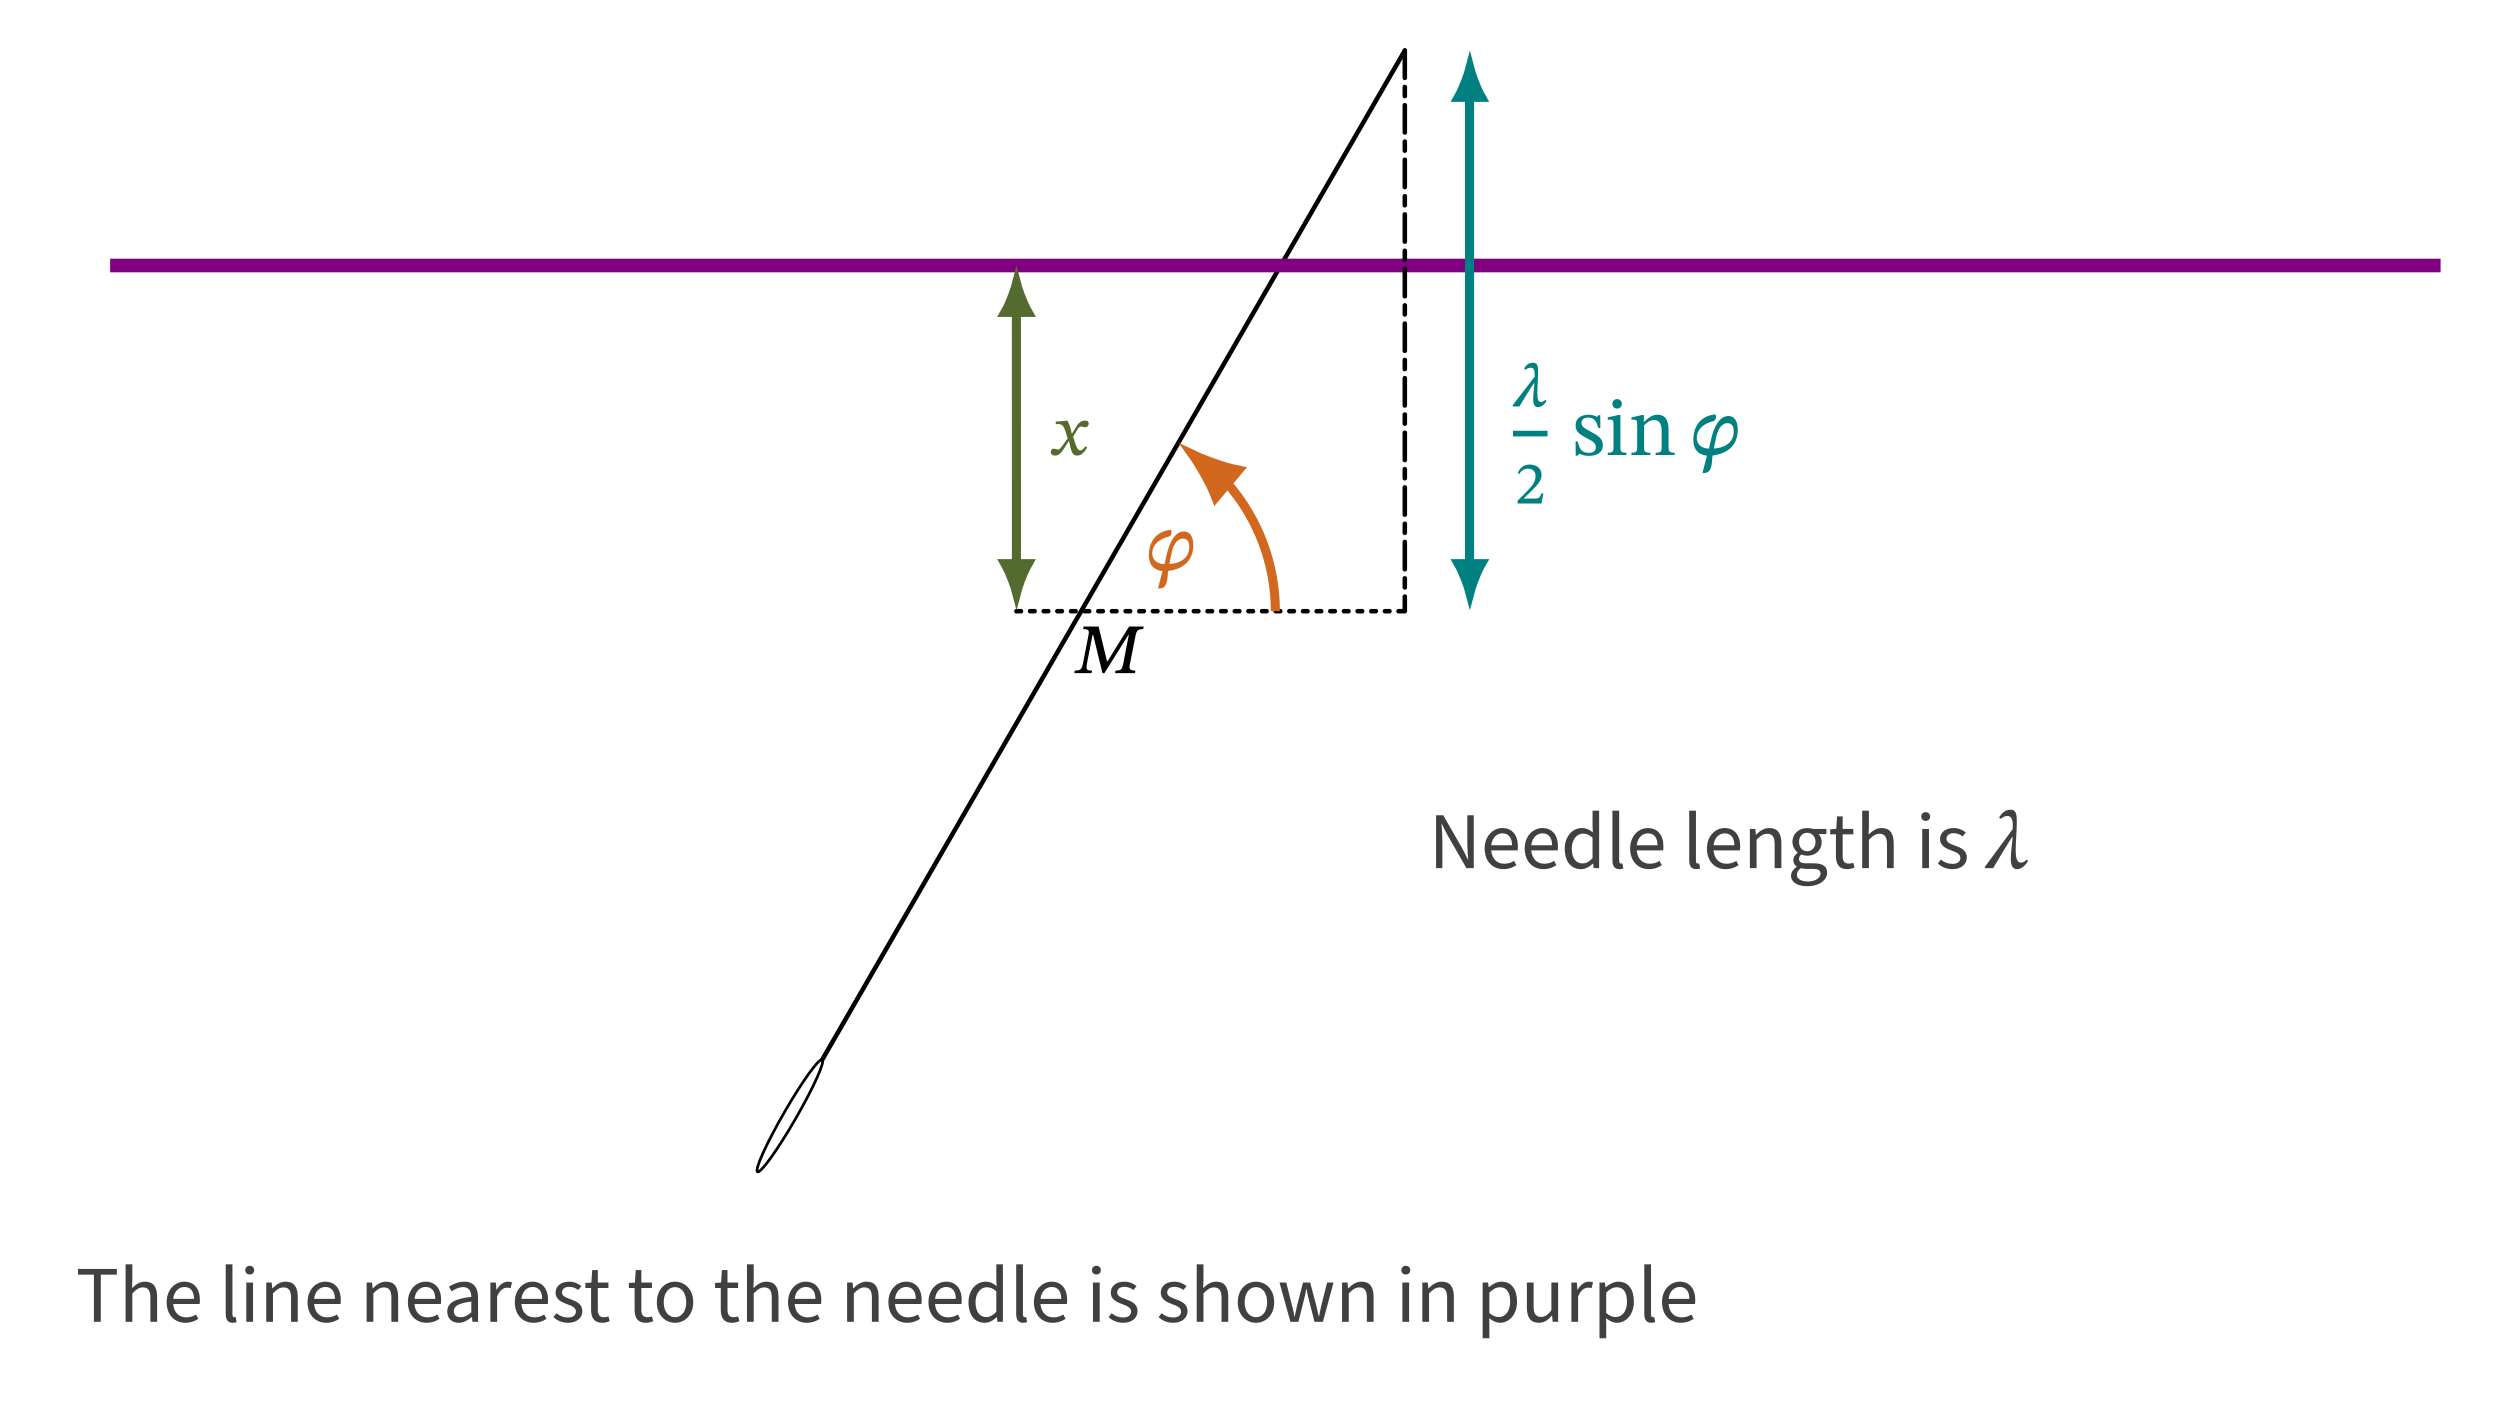 <?xml version="1.0" encoding="UTF-8"?>
<svg xmlns="http://www.w3.org/2000/svg" xmlns:xlink="http://www.w3.org/1999/xlink" width="272.589" height="154.452" viewBox="0 0 272.589 154.452">
<defs>
<g>
<g id="glyph-0-0">
<path d="M 6.578 0 L 6.625 -0.281 C 6.078 -0.281 5.906 -0.391 6.016 -0.938 L 6.641 -4.094 C 6.766 -4.672 6.922 -4.797 7.469 -4.797 L 7.531 -5.078 L 5.938 -5.078 L 3.578 -1.281 L 3.531 -1.281 L 2.609 -5.078 L 0.984 -5.078 L 0.922 -4.797 C 1.531 -4.797 1.625 -4.672 1.5 -4.094 L 0.922 -1.141 C 0.766 -0.359 0.641 -0.281 0.016 -0.281 L -0.031 0 L 1.844 0 L 1.891 -0.281 C 1.297 -0.281 1.203 -0.359 1.359 -1.141 L 1.953 -4.172 L 2.016 -4.172 L 3.031 0 L 3.25 0 L 5.859 -4.172 L 5.906 -4.172 L 5.281 -0.938 C 5.156 -0.391 5.062 -0.281 4.469 -0.281 L 4.406 0 Z M 6.578 0 "/>
</g>
<g id="glyph-0-1">
<path d="M 2.547 -2.328 L 2.516 -2.328 L 2.406 -2.781 C 2.344 -3.047 2.203 -3.453 2.047 -3.719 L 1.875 -3.719 L 0.766 -3.625 L 0.766 -3.344 C 0.766 -3.344 0.859 -3.359 0.969 -3.359 C 1.453 -3.375 1.625 -3.172 1.844 -2.516 L 2.062 -1.797 L 1.5 -1.016 C 1.188 -0.578 1.078 -0.578 1.031 -0.578 C 0.938 -0.578 0.672 -0.672 0.516 -0.672 C 0.344 -0.672 0.219 -0.484 0.219 -0.312 C 0.219 -0.125 0.344 0.078 0.688 0.078 C 1.156 0.078 1.406 -0.297 1.672 -0.688 L 2.188 -1.5 L 2.219 -1.5 L 2.375 -0.781 C 2.516 -0.219 2.672 0.078 3.094 0.078 C 3.656 0.078 3.969 -0.453 4.188 -0.797 L 4 -0.938 C 3.781 -0.656 3.641 -0.484 3.453 -0.484 C 3.219 -0.484 3.047 -0.719 2.828 -1.453 L 2.656 -1.984 L 3.141 -2.781 C 3.266 -2.969 3.359 -3.094 3.578 -3.094 C 3.656 -3.094 3.891 -3 3.984 -3 C 4.188 -3 4.359 -3.203 4.359 -3.391 C 4.359 -3.609 4.266 -3.734 3.953 -3.734 C 3.469 -3.734 3.156 -3.375 2.938 -2.984 Z M 2.547 -2.328 "/>
</g>
<g id="glyph-1-0">
<path d="M 2.031 -0.688 C 1.422 -0.703 0.703 -1 0.703 -1.875 C 0.703 -2.891 1.625 -3.484 2.5 -3.688 C 2.703 -3.734 2.797 -3.906 2.797 -4.172 C 2.797 -4.297 2.766 -4.391 2.719 -4.438 C 0.906 -4.219 0.328 -2.906 0.328 -1.641 C 0.328 -0.609 0.844 -0.047 1.812 0.078 L 1.328 1.938 L 1.453 1.969 C 2.359 1.969 2.328 1.062 2.422 0.062 C 3.938 -0.141 5.172 -0.938 5.172 -2.75 C 5.172 -3.734 4.781 -4.25 4.156 -4.25 C 3.203 -4.25 2.562 -3.125 2.234 -1.562 Z M 2.766 -1.688 C 2.906 -2.516 3.281 -3.469 4.047 -3.469 C 4.453 -3.469 4.734 -3.219 4.734 -2.594 C 4.734 -1.109 3.406 -0.75 2.562 -0.703 Z M 2.766 -1.688 "/>
</g>
<g id="glyph-1-1">
<path d="M 3.406 -5.047 C 3.406 -5.766 3.375 -6.375 2.719 -6.375 C 2.156 -6.375 1.766 -6.016 1.469 -5.516 L 1.672 -5.375 C 1.906 -5.594 2.109 -5.688 2.406 -5.688 C 2.781 -5.688 2.969 -5.328 2.969 -4.719 C 2.969 -4.438 2.969 -4.438 2.953 -4.25 C 2.031 -2.984 0.844 -1.406 -0.078 -0.141 L -0.078 0 L 0.828 0 C 1.344 -0.906 2.609 -2.984 2.891 -3.391 L 2.953 -3.391 C 2.891 -2.531 2.75 -1.812 2.75 -1 C 2.75 -0.312 2.938 0.109 3.438 0.109 C 3.891 0.109 4.344 -0.266 4.625 -0.781 L 4.484 -0.938 C 4.25 -0.688 4.047 -0.609 3.812 -0.609 C 3.422 -0.609 3.281 -1.172 3.281 -1.938 C 3.281 -2.938 3.406 -3.938 3.406 -5.047 Z M 3.406 -5.047 "/>
</g>
<g id="glyph-2-0">
<path d="M 2.734 -3.828 C 2.734 -4.359 2.688 -4.766 2.188 -4.766 C 1.719 -4.766 1.422 -4.516 1.203 -4.125 L 1.375 -4 C 1.562 -4.156 1.703 -4.219 1.953 -4.219 C 2.219 -4.219 2.359 -4.031 2.359 -3.578 C 2.359 -3.375 2.359 -3.359 2.359 -3.234 C 1.656 -2.297 0.688 -1.094 -0.031 -0.141 L -0.031 0 L 0.703 0 C 1.094 -0.672 2.062 -2.234 2.281 -2.531 L 2.328 -2.531 C 2.297 -1.891 2.203 -1.359 2.203 -0.75 C 2.203 -0.234 2.359 0.078 2.734 0.078 C 3.078 0.078 3.453 -0.219 3.656 -0.594 L 3.531 -0.734 C 3.344 -0.547 3.188 -0.484 3.031 -0.484 C 2.734 -0.484 2.656 -0.891 2.656 -1.438 C 2.656 -2.203 2.734 -3 2.734 -3.828 Z M 2.734 -3.828 "/>
</g>
<g id="glyph-2-1">
<path d="M 3.094 -1.094 L 2.875 -1.094 C 2.703 -0.688 2.625 -0.547 2.266 -0.547 L 1.453 -0.547 L 0.953 -0.531 L 0.953 -0.562 L 1.75 -1.328 C 2.453 -2.031 2.891 -2.484 2.891 -3.109 C 2.891 -3.828 2.359 -4.25 1.594 -4.25 C 0.953 -4.25 0.5 -3.891 0.297 -3.297 L 0.469 -3.219 C 0.703 -3.625 0.984 -3.797 1.438 -3.797 C 1.938 -3.797 2.234 -3.469 2.234 -3.031 C 2.234 -2.312 1.891 -1.938 1.188 -1.219 L 0.281 -0.312 L 0.281 0 L 2.875 0 Z M 3.094 -1.094 "/>
</g>
<g id="glyph-3-0">
<path d="M 0.375 0.078 L 0.562 0.078 L 0.766 -0.141 L 0.781 -0.141 C 1.016 -0.031 1.281 0.094 1.812 0.094 C 2.625 0.094 3.328 -0.219 3.328 -1.078 C 3.328 -1.75 2.891 -2.078 2.062 -2.516 C 1.297 -2.906 1 -3.125 1 -3.484 C 1 -3.891 1.328 -4.078 1.734 -4.078 C 2.281 -4.078 2.625 -3.812 2.828 -2.953 L 3.062 -2.953 L 3.047 -4.344 L 2.859 -4.344 L 2.703 -4.156 C 2.469 -4.266 2.203 -4.391 1.75 -4.391 C 0.969 -4.391 0.359 -3.984 0.359 -3.25 C 0.359 -2.578 0.734 -2.266 1.562 -1.844 C 2.391 -1.422 2.562 -1.25 2.562 -0.828 C 2.562 -0.406 2.25 -0.234 1.797 -0.234 C 1.125 -0.234 0.781 -0.547 0.594 -1.484 L 0.359 -1.484 Z M 0.375 0.078 "/>
</g>
<g id="glyph-3-1">
<path d="M 2.328 0 L 2.328 -0.25 C 1.719 -0.25 1.672 -0.391 1.672 -0.906 L 1.672 -4.359 L 1.438 -4.359 L 0.297 -4.109 L 0.297 -3.844 C 0.297 -3.844 0.391 -3.859 0.531 -3.859 C 0.781 -3.859 0.922 -3.828 0.922 -3.438 L 0.922 -0.906 C 0.922 -0.391 0.891 -0.25 0.297 -0.25 L 0.297 0 Z M 1.312 -5.062 C 1.625 -5.062 1.828 -5.297 1.828 -5.578 C 1.828 -5.859 1.625 -6.094 1.312 -6.094 C 1 -6.094 0.797 -5.859 0.797 -5.578 C 0.797 -5.297 1 -5.062 1.312 -5.062 Z M 1.312 -5.062 "/>
</g>
<g id="glyph-3-2">
<path d="M 5.016 0 L 5.016 -0.25 C 4.422 -0.25 4.344 -0.406 4.344 -0.906 L 4.344 -2.781 C 4.344 -3.812 3.969 -4.391 3.141 -4.391 C 2.562 -4.391 2.172 -4.062 1.688 -3.625 L 1.641 -3.625 L 1.656 -4.359 L 1.453 -4.359 L 0.297 -4.094 L 0.297 -3.828 C 0.297 -3.828 0.391 -3.859 0.547 -3.859 C 0.781 -3.859 0.922 -3.781 0.922 -3.453 L 0.922 -0.906 C 0.922 -0.406 0.891 -0.25 0.297 -0.25 L 0.297 0 L 2.359 0 L 2.359 -0.25 C 1.703 -0.25 1.672 -0.406 1.672 -0.906 L 1.672 -3.234 C 1.938 -3.484 2.281 -3.812 2.766 -3.812 C 3.172 -3.812 3.594 -3.641 3.594 -2.547 L 3.594 -0.906 C 3.594 -0.406 3.578 -0.25 2.938 -0.25 L 2.938 0 Z M 5.016 0 "/>
</g>
<g id="glyph-4-0">
<path d="M 1.984 0 L 2.734 0 L 2.734 -5.141 L 4.484 -5.141 L 4.484 -5.766 L 0.25 -5.766 L 0.25 -5.141 L 1.984 -5.141 Z M 1.984 0 "/>
</g>
<g id="glyph-4-1">
<path d="M 0.719 0 L 1.453 0 L 1.453 -3.094 C 1.875 -3.531 2.188 -3.75 2.609 -3.75 C 3.172 -3.75 3.422 -3.406 3.422 -2.609 L 3.422 0 L 4.156 0 L 4.156 -2.703 C 4.156 -3.797 3.75 -4.375 2.844 -4.375 C 2.25 -4.375 1.828 -4.062 1.422 -3.672 L 1.453 -4.562 L 1.453 -6.266 L 0.719 -6.266 Z M 0.719 0 "/>
</g>
<g id="glyph-4-2">
<path d="M 2.453 0.109 C 3.031 0.109 3.5 -0.078 3.859 -0.328 L 3.609 -0.797 C 3.312 -0.594 2.953 -0.484 2.531 -0.484 C 1.719 -0.484 1.188 -1.062 1.125 -1.938 L 4 -1.938 C 4.031 -2.078 4.031 -2.219 4.031 -2.375 C 4.031 -3.609 3.406 -4.375 2.328 -4.375 C 1.344 -4.375 0.406 -3.531 0.406 -2.141 C 0.406 -0.719 1.297 0.109 2.453 0.109 Z M 1.125 -2.5 C 1.219 -3.328 1.734 -3.797 2.344 -3.797 C 2.984 -3.797 3.391 -3.359 3.391 -2.5 Z M 1.125 -2.5 "/>
</g>
<g id="glyph-4-3">
<path d="M 1.484 0.109 C 1.672 0.109 1.797 0.078 1.906 0.031 L 1.812 -0.516 C 1.734 -0.5 1.703 -0.5 1.656 -0.5 C 1.547 -0.5 1.453 -0.578 1.453 -0.812 L 1.453 -6.266 L 0.719 -6.266 L 0.719 -0.859 C 0.719 -0.25 0.938 0.109 1.484 0.109 Z M 1.484 0.109 "/>
</g>
<g id="glyph-4-4">
<path d="M 0.719 0 L 1.453 0 L 1.453 -4.281 L 0.719 -4.281 Z M 1.094 -5.156 C 1.375 -5.156 1.578 -5.344 1.578 -5.625 C 1.578 -5.906 1.375 -6.109 1.094 -6.109 C 0.812 -6.109 0.609 -5.906 0.609 -5.625 C 0.609 -5.344 0.812 -5.156 1.094 -5.156 Z M 1.094 -5.156 "/>
</g>
<g id="glyph-4-5">
<path d="M 0.719 0 L 1.453 0 L 1.453 -3.094 C 1.875 -3.531 2.188 -3.75 2.609 -3.75 C 3.172 -3.75 3.422 -3.406 3.422 -2.609 L 3.422 0 L 4.156 0 L 4.156 -2.703 C 4.156 -3.797 3.75 -4.375 2.844 -4.375 C 2.25 -4.375 1.812 -4.062 1.406 -3.656 L 1.375 -3.656 L 1.312 -4.281 L 0.719 -4.281 Z M 0.719 0 "/>
</g>
<g id="glyph-4-6">
<path d="M 1.703 0.109 C 2.25 0.109 2.703 -0.172 3.109 -0.516 L 3.141 -0.516 L 3.203 0 L 3.812 0 L 3.812 -2.625 C 3.812 -3.688 3.359 -4.375 2.328 -4.375 C 1.641 -4.375 1.031 -4.094 0.641 -3.828 L 0.922 -3.328 C 1.266 -3.547 1.703 -3.781 2.203 -3.781 C 2.891 -3.781 3.062 -3.25 3.078 -2.719 C 1.25 -2.516 0.453 -2.062 0.453 -1.109 C 0.453 -0.328 1 0.109 1.703 0.109 Z M 1.906 -0.5 C 1.5 -0.5 1.172 -0.672 1.172 -1.156 C 1.172 -1.703 1.641 -2.031 3.078 -2.203 L 3.078 -1.031 C 2.672 -0.672 2.328 -0.5 1.906 -0.5 Z M 1.906 -0.5 "/>
</g>
<g id="glyph-4-7">
<path d="M 0.719 0 L 1.453 0 L 1.453 -2.75 C 1.734 -3.469 2.172 -3.719 2.531 -3.719 C 2.703 -3.719 2.797 -3.703 2.922 -3.672 L 3.078 -4.297 C 2.953 -4.359 2.812 -4.375 2.625 -4.375 C 2.141 -4.375 1.703 -4.031 1.406 -3.5 L 1.375 -3.5 L 1.312 -4.281 L 0.719 -4.281 Z M 0.719 0 "/>
</g>
<g id="glyph-4-8">
<path d="M 1.844 0.109 C 2.844 0.109 3.406 -0.469 3.406 -1.172 C 3.406 -1.938 2.766 -2.234 2.094 -2.469 C 1.562 -2.656 1.188 -2.812 1.188 -3.203 C 1.188 -3.516 1.422 -3.812 1.969 -3.812 C 2.344 -3.812 2.656 -3.688 2.953 -3.469 L 3.297 -3.891 C 2.953 -4.172 2.5 -4.375 1.969 -4.375 C 1.031 -4.375 0.484 -3.859 0.484 -3.172 C 0.484 -2.469 1.094 -2.156 1.734 -1.922 C 2.219 -1.75 2.703 -1.562 2.703 -1.125 C 2.703 -0.75 2.422 -0.469 1.859 -0.469 C 1.344 -0.469 0.953 -0.625 0.578 -0.938 L 0.25 -0.516 C 0.641 -0.125 1.219 0.109 1.844 0.109 Z M 1.844 0.109 "/>
</g>
<g id="glyph-4-9">
<path d="M 2.062 0.109 C 2.359 0.109 2.641 0.031 2.875 -0.078 L 2.734 -0.594 C 2.547 -0.516 2.391 -0.5 2.234 -0.5 C 1.75 -0.5 1.578 -0.797 1.578 -1.312 L 1.578 -3.688 L 2.734 -3.688 L 2.734 -4.281 L 1.578 -4.281 L 1.578 -5.641 L 0.969 -5.641 L 0.875 -4.281 L 0.219 -4.234 L 0.219 -3.688 L 0.844 -3.688 L 0.844 -1.328 C 0.844 -0.469 1.156 0.109 2.062 0.109 Z M 2.062 0.109 "/>
</g>
<g id="glyph-4-10">
<path d="M 2.391 0.109 C 3.438 0.109 4.375 -0.719 4.375 -2.125 C 4.375 -3.562 3.438 -4.375 2.391 -4.375 C 1.344 -4.375 0.406 -3.562 0.406 -2.125 C 0.406 -0.719 1.344 0.109 2.391 0.109 Z M 2.391 -0.5 C 1.656 -0.5 1.156 -1.156 1.156 -2.125 C 1.156 -3.109 1.656 -3.781 2.391 -3.781 C 3.125 -3.781 3.609 -3.109 3.609 -2.125 C 3.609 -1.156 3.125 -0.5 2.391 -0.5 Z M 2.391 -0.5 "/>
</g>
<g id="glyph-4-11">
<path d="M 2.188 0.109 C 2.688 0.109 3.141 -0.172 3.469 -0.5 L 3.5 -0.5 L 3.562 0 L 4.156 0 L 4.156 -6.266 L 3.438 -6.266 L 3.438 -4.625 L 3.469 -3.891 C 3.094 -4.203 2.766 -4.375 2.266 -4.375 C 1.297 -4.375 0.406 -3.516 0.406 -2.125 C 0.406 -0.703 1.109 0.109 2.188 0.109 Z M 2.344 -0.516 C 1.594 -0.516 1.172 -1.125 1.172 -2.141 C 1.172 -3.109 1.719 -3.766 2.391 -3.766 C 2.75 -3.766 3.062 -3.656 3.438 -3.328 L 3.438 -1.094 C 3.078 -0.703 2.734 -0.516 2.344 -0.516 Z M 2.344 -0.516 "/>
</g>
<g id="glyph-4-12">
<path d="M 1.406 0 L 2.281 0 L 2.859 -2.297 C 2.969 -2.688 3.047 -3.062 3.125 -3.562 L 3.172 -3.562 C 3.266 -3.062 3.344 -2.688 3.453 -2.297 L 4.031 0 L 4.953 0 L 6.109 -4.281 L 5.406 -4.281 L 4.781 -1.797 C 4.688 -1.406 4.625 -1.031 4.531 -0.578 L 4.5 -0.578 C 4.406 -1.031 4.312 -1.406 4.219 -1.797 L 3.562 -4.281 L 2.781 -4.281 L 2.141 -1.797 C 2.047 -1.406 1.969 -1.031 1.875 -0.578 L 1.844 -0.578 C 1.766 -1.031 1.688 -1.406 1.578 -1.797 L 0.953 -4.281 L 0.219 -4.281 Z M 1.406 0 "/>
</g>
<g id="glyph-4-13">
<path d="M 0.719 1.797 L 1.453 1.797 L 1.453 0.359 L 1.438 -0.391 C 1.828 -0.078 2.219 0.109 2.609 0.109 C 3.594 0.109 4.469 -0.75 4.469 -2.203 C 4.469 -3.531 3.875 -4.375 2.766 -4.375 C 2.281 -4.375 1.797 -4.109 1.406 -3.781 L 1.375 -3.781 L 1.312 -4.281 L 0.719 -4.281 Z M 2.484 -0.516 C 2.203 -0.516 1.844 -0.625 1.453 -0.953 L 1.453 -3.188 C 1.859 -3.578 2.219 -3.766 2.594 -3.766 C 3.391 -3.766 3.719 -3.141 3.719 -2.203 C 3.719 -1.141 3.188 -0.516 2.484 -0.516 Z M 2.484 -0.516 "/>
</g>
<g id="glyph-4-14">
<path d="M 1.969 0.109 C 2.562 0.109 2.984 -0.203 3.375 -0.672 L 3.406 -0.672 L 3.469 0 L 4.062 0 L 4.062 -4.281 L 3.328 -4.281 L 3.328 -1.25 C 2.938 -0.75 2.625 -0.531 2.203 -0.531 C 1.641 -0.531 1.391 -0.875 1.391 -1.656 L 1.391 -4.281 L 0.656 -4.281 L 0.656 -1.562 C 0.656 -0.469 1.062 0.109 1.969 0.109 Z M 1.969 0.109 "/>
</g>
<g id="glyph-4-15">
<path d="M 0.797 0 L 1.484 0 L 1.484 -3.031 C 1.484 -3.641 1.438 -4.25 1.391 -4.844 L 1.422 -4.844 C 1.625 -4.422 1.828 -3.984 2.047 -3.594 L 4.109 0 L 4.906 0 L 4.906 -5.766 L 4.203 -5.766 L 4.203 -2.766 C 4.203 -2.156 4.25 -1.531 4.297 -0.938 L 4.266 -0.938 C 4.062 -1.359 3.859 -1.781 3.641 -2.172 L 1.578 -5.766 L 0.797 -5.766 Z M 0.797 0 "/>
</g>
<g id="glyph-4-16">
<path d="M 2.156 1.969 C 3.5 1.969 4.328 1.281 4.328 0.484 C 4.328 -0.219 3.828 -0.531 2.828 -0.531 L 2 -0.531 C 1.438 -0.531 1.266 -0.734 1.266 -1 C 1.266 -1.234 1.375 -1.375 1.531 -1.5 C 1.719 -1.406 1.953 -1.359 2.156 -1.359 C 3.031 -1.359 3.734 -1.922 3.734 -2.844 C 3.734 -3.203 3.594 -3.516 3.391 -3.719 L 4.25 -3.719 L 4.25 -4.281 L 2.766 -4.281 C 2.609 -4.344 2.406 -4.375 2.156 -4.375 C 1.297 -4.375 0.547 -3.797 0.547 -2.859 C 0.547 -2.344 0.828 -1.938 1.109 -1.703 L 1.109 -1.672 C 0.891 -1.516 0.641 -1.234 0.641 -0.875 C 0.641 -0.547 0.812 -0.312 1.016 -0.188 L 1.016 -0.156 C 0.641 0.109 0.391 0.453 0.391 0.812 C 0.391 1.562 1.125 1.969 2.156 1.969 Z M 2.156 -1.844 C 1.672 -1.844 1.266 -2.234 1.266 -2.859 C 1.266 -3.484 1.656 -3.859 2.156 -3.859 C 2.672 -3.859 3.062 -3.469 3.062 -2.859 C 3.062 -2.234 2.656 -1.844 2.156 -1.844 Z M 2.266 1.453 C 1.5 1.453 1.031 1.172 1.031 0.719 C 1.031 0.469 1.156 0.219 1.469 0 C 1.656 0.047 1.859 0.078 2.016 0.078 L 2.75 0.078 C 3.312 0.078 3.609 0.203 3.609 0.594 C 3.609 1.031 3.078 1.453 2.266 1.453 Z M 2.266 1.453 "/>
</g>
</g>
</defs>
<path fill="none" stroke-width="0.299" stroke-linecap="butt" stroke-linejoin="miter" stroke="rgb(0%, 0%, 0%)" stroke-opacity="1" stroke-miterlimit="10" d="M 7.088 12.275 C 6.747 12.471 4.885 9.884 2.929 6.493 C 0.973 3.102 -0.34 0.197 0.001 0.001 C 0.338 -0.195 2.2 2.392 4.156 5.783 C 6.116 9.174 7.425 12.079 7.088 12.275 Z M 7.088 12.275 " transform="matrix(0.996, 0, 0, -0.996, 82.593, 127.767)"/>
<path fill="none" stroke-width="0.498" stroke-linecap="round" stroke-linejoin="miter" stroke="rgb(0%, 0%, 0%)" stroke-opacity="1" stroke-miterlimit="10" d="M 7.088 12.275 L 70.868 122.748 " transform="matrix(0.996, 0, 0, -0.996, 82.593, 127.767)"/>
<path fill="none" stroke-width="1.494" stroke-linecap="butt" stroke-linejoin="miter" stroke="rgb(50%, 0%, 50%)" stroke-opacity="1" stroke-miterlimit="10" d="M -70.867 99.215 L 184.254 99.215 " transform="matrix(0.996, 0, 0, -0.996, 82.593, 127.767)"/>
<path fill="none" stroke-width="0.498" stroke-linecap="round" stroke-linejoin="miter" stroke="rgb(0%, 0%, 0%)" stroke-opacity="1" stroke-dasharray="2.989 0.996 0.996 0.996" stroke-miterlimit="10" d="M 70.865 122.744 L 70.865 61.37 " transform="matrix(0.996, 0, 0, -0.996, 82.593, 127.767)"/>
<path fill="none" stroke-width="0.498" stroke-linecap="round" stroke-linejoin="miter" stroke="rgb(0%, 0%, 0%)" stroke-opacity="1" stroke-dasharray="0.498 0.996" stroke-miterlimit="10" d="M 28.347 61.37 L 70.865 61.37 " transform="matrix(0.996, 0, 0, -0.996, 82.593, 127.767)"/>
<path fill="none" stroke-width="0.996" stroke-linecap="butt" stroke-linejoin="miter" stroke="rgb(33.199%, 42%, 18.5%)" stroke-opacity="1" stroke-miterlimit="10" d="M 28.347 66.541 L 28.343 94.041 " transform="matrix(0.996, 0, 0, -0.996, 82.593, 127.767)"/>
<path fill-rule="nonzero" fill="rgb(33.199%, 42%, 18.5%)" fill-opacity="1" stroke-width="0.996" stroke-linecap="butt" stroke-linejoin="miter" stroke="rgb(33.199%, 42%, 18.5%)" stroke-opacity="1" stroke-miterlimit="10" d="M 3.117 0.002 C 2.733 0.1 1.052 0.653 0.001 1.26 L 0.001 -1.26 C 1.052 -0.653 2.733 -0.096 3.117 0.002 Z M 3.117 0.002 " transform="matrix(0, 0.996, 0.996, -0, 110.838, 61.46)"/>
<path fill-rule="nonzero" fill="rgb(33.199%, 42%, 18.5%)" fill-opacity="1" stroke-width="0.996" stroke-linecap="butt" stroke-linejoin="miter" stroke="rgb(33.199%, 42%, 18.5%)" stroke-opacity="1" stroke-miterlimit="10" d="M 3.118 0.002 C 2.734 0.1 1.052 0.652 0.001 1.26 L 0.001 -1.261 C 1.052 -0.653 2.734 -0.096 3.118 0.002 Z M 3.118 0.002 " transform="matrix(-0, -0.996, -0.996, 0, 110.838, 34.06)"/>
<g fill="rgb(0%, 0%, 0%)" fill-opacity="1">
<use xlink:href="#glyph-0-0" x="117.175" y="73.394"/>
</g>
<g fill="rgb(33.199%, 42%, 18.5%)" fill-opacity="1">
<use xlink:href="#glyph-0-1" x="114.349" y="49.596"/>
</g>
<path fill="none" stroke-width="0.996" stroke-linecap="butt" stroke-linejoin="miter" stroke="rgb(82.399%, 40.999%, 11.6%)" stroke-opacity="1" stroke-miterlimit="10" d="M 56.693 61.37 C 56.693 66.6 54.772 71.551 51.433 75.373 " transform="matrix(0.996, 0, 0, -0.996, 82.593, 127.767)"/>
<path fill-rule="nonzero" fill="rgb(82.399%, 40.999%, 11.6%)" fill-opacity="1" stroke-width="0.996" stroke-linecap="butt" stroke-linejoin="miter" stroke="rgb(82.399%, 40.999%, 11.6%)" stroke-opacity="1" stroke-miterlimit="10" d="M 4.921 -0.001 C 4.316 0.151 1.661 1.006 -0.001 1.934 L -0 -1.934 C 1.66 -1.003 4.315 -0.152 4.921 -0.001 Z M 4.921 -0.001 " transform="matrix(-0.762, -0.641, -0.641, 0.762, 133.81, 52.74)"/>
<g fill="rgb(82.399%, 40.999%, 11.6%)" fill-opacity="1">
<use xlink:href="#glyph-1-0" x="124.939" y="62.199"/>
</g>
<path fill="none" stroke-width="0.996" stroke-linecap="butt" stroke-linejoin="miter" stroke="rgb(0%, 50%, 50%)" stroke-opacity="1" stroke-miterlimit="10" d="M 77.952 117.569 L 77.952 66.541 " transform="matrix(0.996, 0, 0, -0.996, 82.593, 127.767)"/>
<path fill-rule="nonzero" fill="rgb(0%, 50%, 50%)" fill-opacity="1" stroke-width="0.996" stroke-linecap="butt" stroke-linejoin="miter" stroke="rgb(0%, 50%, 50%)" stroke-opacity="1" stroke-miterlimit="10" d="M 3.119 -0 C 2.735 0.098 1.053 0.654 -0.002 1.258 L -0.002 -1.259 C 1.053 -0.655 2.735 -0.098 3.119 -0 Z M 3.119 -0 " transform="matrix(0, -0.996, -0.996, -0, 160.269, 10.612)"/>
<path fill-rule="nonzero" fill="rgb(0%, 50%, 50%)" fill-opacity="1" stroke-width="0.996" stroke-linecap="butt" stroke-linejoin="miter" stroke="rgb(0%, 50%, 50%)" stroke-opacity="1" stroke-miterlimit="10" d="M 3.116 0.002 C 2.736 0.1 1.051 0.652 -0 1.26 L -0 -1.257 C 1.051 -0.653 2.736 -0.096 3.116 0.002 Z M 3.116 0.002 " transform="matrix(-0, 0.996, 0.996, 0, 160.268, 61.461)"/>
<g fill="rgb(0%, 50%, 50%)" fill-opacity="1">
<use xlink:href="#glyph-2-0" x="164.969" y="44.319"/>
</g>
<path fill="none" stroke-width="0.617" stroke-linecap="butt" stroke-linejoin="miter" stroke="rgb(0%, 50%, 50%)" stroke-opacity="1" stroke-miterlimit="10" d="M -0 -0.001 L 3.783 -0.001 " transform="matrix(0.996, 0, 0, -0.996, 164.969, 47.276)"/>
<g fill="rgb(0%, 50%, 50%)" fill-opacity="1">
<use xlink:href="#glyph-2-1" x="165.194" y="54.902"/>
</g>
<g fill="rgb(0%, 50%, 50%)" fill-opacity="1">
<use xlink:href="#glyph-3-0" x="171.436" y="49.61"/>
<use xlink:href="#glyph-3-1" x="175.009" y="49.61"/>
<use xlink:href="#glyph-3-2" x="177.587" y="49.61"/>
</g>
<g fill="rgb(0%, 50%, 50%)" fill-opacity="1">
<use xlink:href="#glyph-1-0" x="184.305" y="49.61"/>
</g>
<g fill="rgb(25%, 25%, 25%)" fill-opacity="1">
<use xlink:href="#glyph-4-0" x="8.256" y="144.123"/>
<use xlink:href="#glyph-4-1" x="12.975" y="144.123"/>
<use xlink:href="#glyph-4-2" x="17.764" y="144.123"/>
</g>
<g fill="rgb(25%, 25%, 25%)" fill-opacity="1">
<use xlink:href="#glyph-4-3" x="23.891" y="144.123"/>
<use xlink:href="#glyph-4-4" x="26.136" y="144.123"/>
<use xlink:href="#glyph-4-5" x="28.311" y="144.123"/>
<use xlink:href="#glyph-4-2" x="33.127" y="144.123"/>
</g>
<g fill="rgb(25%, 25%, 25%)" fill-opacity="1">
<use xlink:href="#glyph-4-5" x="39.254" y="144.123"/>
<use xlink:href="#glyph-4-2" x="44.07" y="144.123"/>
</g>
<g fill="rgb(25%, 25%, 25%)" fill-opacity="1">
<use xlink:href="#glyph-4-6" x="48.313" y="144.123"/>
<use xlink:href="#glyph-4-7" x="52.751" y="144.123"/>
</g>
<g fill="rgb(25%, 25%, 25%)" fill-opacity="1">
<use xlink:href="#glyph-4-2" x="55.726" y="144.123"/>
<use xlink:href="#glyph-4-8" x="60.093" y="144.123"/>
</g>
<g fill="rgb(25%, 25%, 25%)" fill-opacity="1">
<use xlink:href="#glyph-4-9" x="63.606" y="144.123"/>
</g>
<g fill="rgb(25%, 25%, 25%)" fill-opacity="1">
<use xlink:href="#glyph-4-9" x="68.351" y="144.123"/>
</g>
<g fill="rgb(25%, 25%, 25%)" fill-opacity="1">
<use xlink:href="#glyph-4-10" x="71.212" y="144.123"/>
</g>
<g fill="rgb(25%, 25%, 25%)" fill-opacity="1">
<use xlink:href="#glyph-4-9" x="77.745" y="144.123"/>
<use xlink:href="#glyph-4-1" x="80.729" y="144.123"/>
<use xlink:href="#glyph-4-2" x="85.519" y="144.123"/>
</g>
<g fill="rgb(25%, 25%, 25%)" fill-opacity="1">
<use xlink:href="#glyph-4-5" x="91.646" y="144.123"/>
<use xlink:href="#glyph-4-2" x="96.462" y="144.123"/>
<use xlink:href="#glyph-4-2" x="100.829" y="144.123"/>
<use xlink:href="#glyph-4-11" x="105.195" y="144.123"/>
<use xlink:href="#glyph-4-3" x="110.082" y="144.123"/>
<use xlink:href="#glyph-4-2" x="112.326" y="144.123"/>
</g>
<g fill="rgb(25%, 25%, 25%)" fill-opacity="1">
<use xlink:href="#glyph-4-4" x="118.454" y="144.123"/>
<use xlink:href="#glyph-4-8" x="120.629" y="144.123"/>
</g>
<g fill="rgb(25%, 25%, 25%)" fill-opacity="1">
<use xlink:href="#glyph-4-8" x="126.078" y="144.123"/>
<use xlink:href="#glyph-4-1" x="129.767" y="144.123"/>
<use xlink:href="#glyph-4-10" x="134.556" y="144.123"/>
</g>
<g fill="rgb(25%, 25%, 25%)" fill-opacity="1">
<use xlink:href="#glyph-4-12" x="139.293" y="144.123"/>
<use xlink:href="#glyph-4-5" x="145.614" y="144.123"/>
</g>
<g fill="rgb(25%, 25%, 25%)" fill-opacity="1">
<use xlink:href="#glyph-4-4" x="152.19" y="144.123"/>
<use xlink:href="#glyph-4-5" x="154.365" y="144.123"/>
</g>
<g fill="rgb(25%, 25%, 25%)" fill-opacity="1">
<use xlink:href="#glyph-4-13" x="160.942" y="144.123"/>
<use xlink:href="#glyph-4-14" x="165.828" y="144.123"/>
<use xlink:href="#glyph-4-7" x="170.617" y="144.123"/>
<use xlink:href="#glyph-4-13" x="173.681" y="144.123"/>
<use xlink:href="#glyph-4-3" x="178.567" y="144.123"/>
<use xlink:href="#glyph-4-2" x="180.812" y="144.123"/>
</g>
<g fill="rgb(25%, 25%, 25%)" fill-opacity="1">
<use xlink:href="#glyph-4-15" x="155.786" y="94.661"/>
<use xlink:href="#glyph-4-2" x="161.474" y="94.661"/>
<use xlink:href="#glyph-4-2" x="165.84" y="94.661"/>
<use xlink:href="#glyph-4-11" x="170.207" y="94.661"/>
<use xlink:href="#glyph-4-3" x="175.093" y="94.661"/>
<use xlink:href="#glyph-4-2" x="177.338" y="94.661"/>
</g>
<g fill="rgb(25%, 25%, 25%)" fill-opacity="1">
<use xlink:href="#glyph-4-3" x="183.466" y="94.661"/>
<use xlink:href="#glyph-4-2" x="185.711" y="94.661"/>
<use xlink:href="#glyph-4-5" x="190.077" y="94.661"/>
<use xlink:href="#glyph-4-16" x="194.893" y="94.661"/>
<use xlink:href="#glyph-4-9" x="199.339" y="94.661"/>
<use xlink:href="#glyph-4-1" x="202.324" y="94.661"/>
</g>
<g fill="rgb(25%, 25%, 25%)" fill-opacity="1">
<use xlink:href="#glyph-4-4" x="208.874" y="94.661"/>
<use xlink:href="#glyph-4-8" x="211.048" y="94.661"/>
</g>
<g fill="rgb(25%, 25%, 25%)" fill-opacity="1">
<use xlink:href="#glyph-1-1" x="216.498" y="94.661"/>
</g>
</svg>
